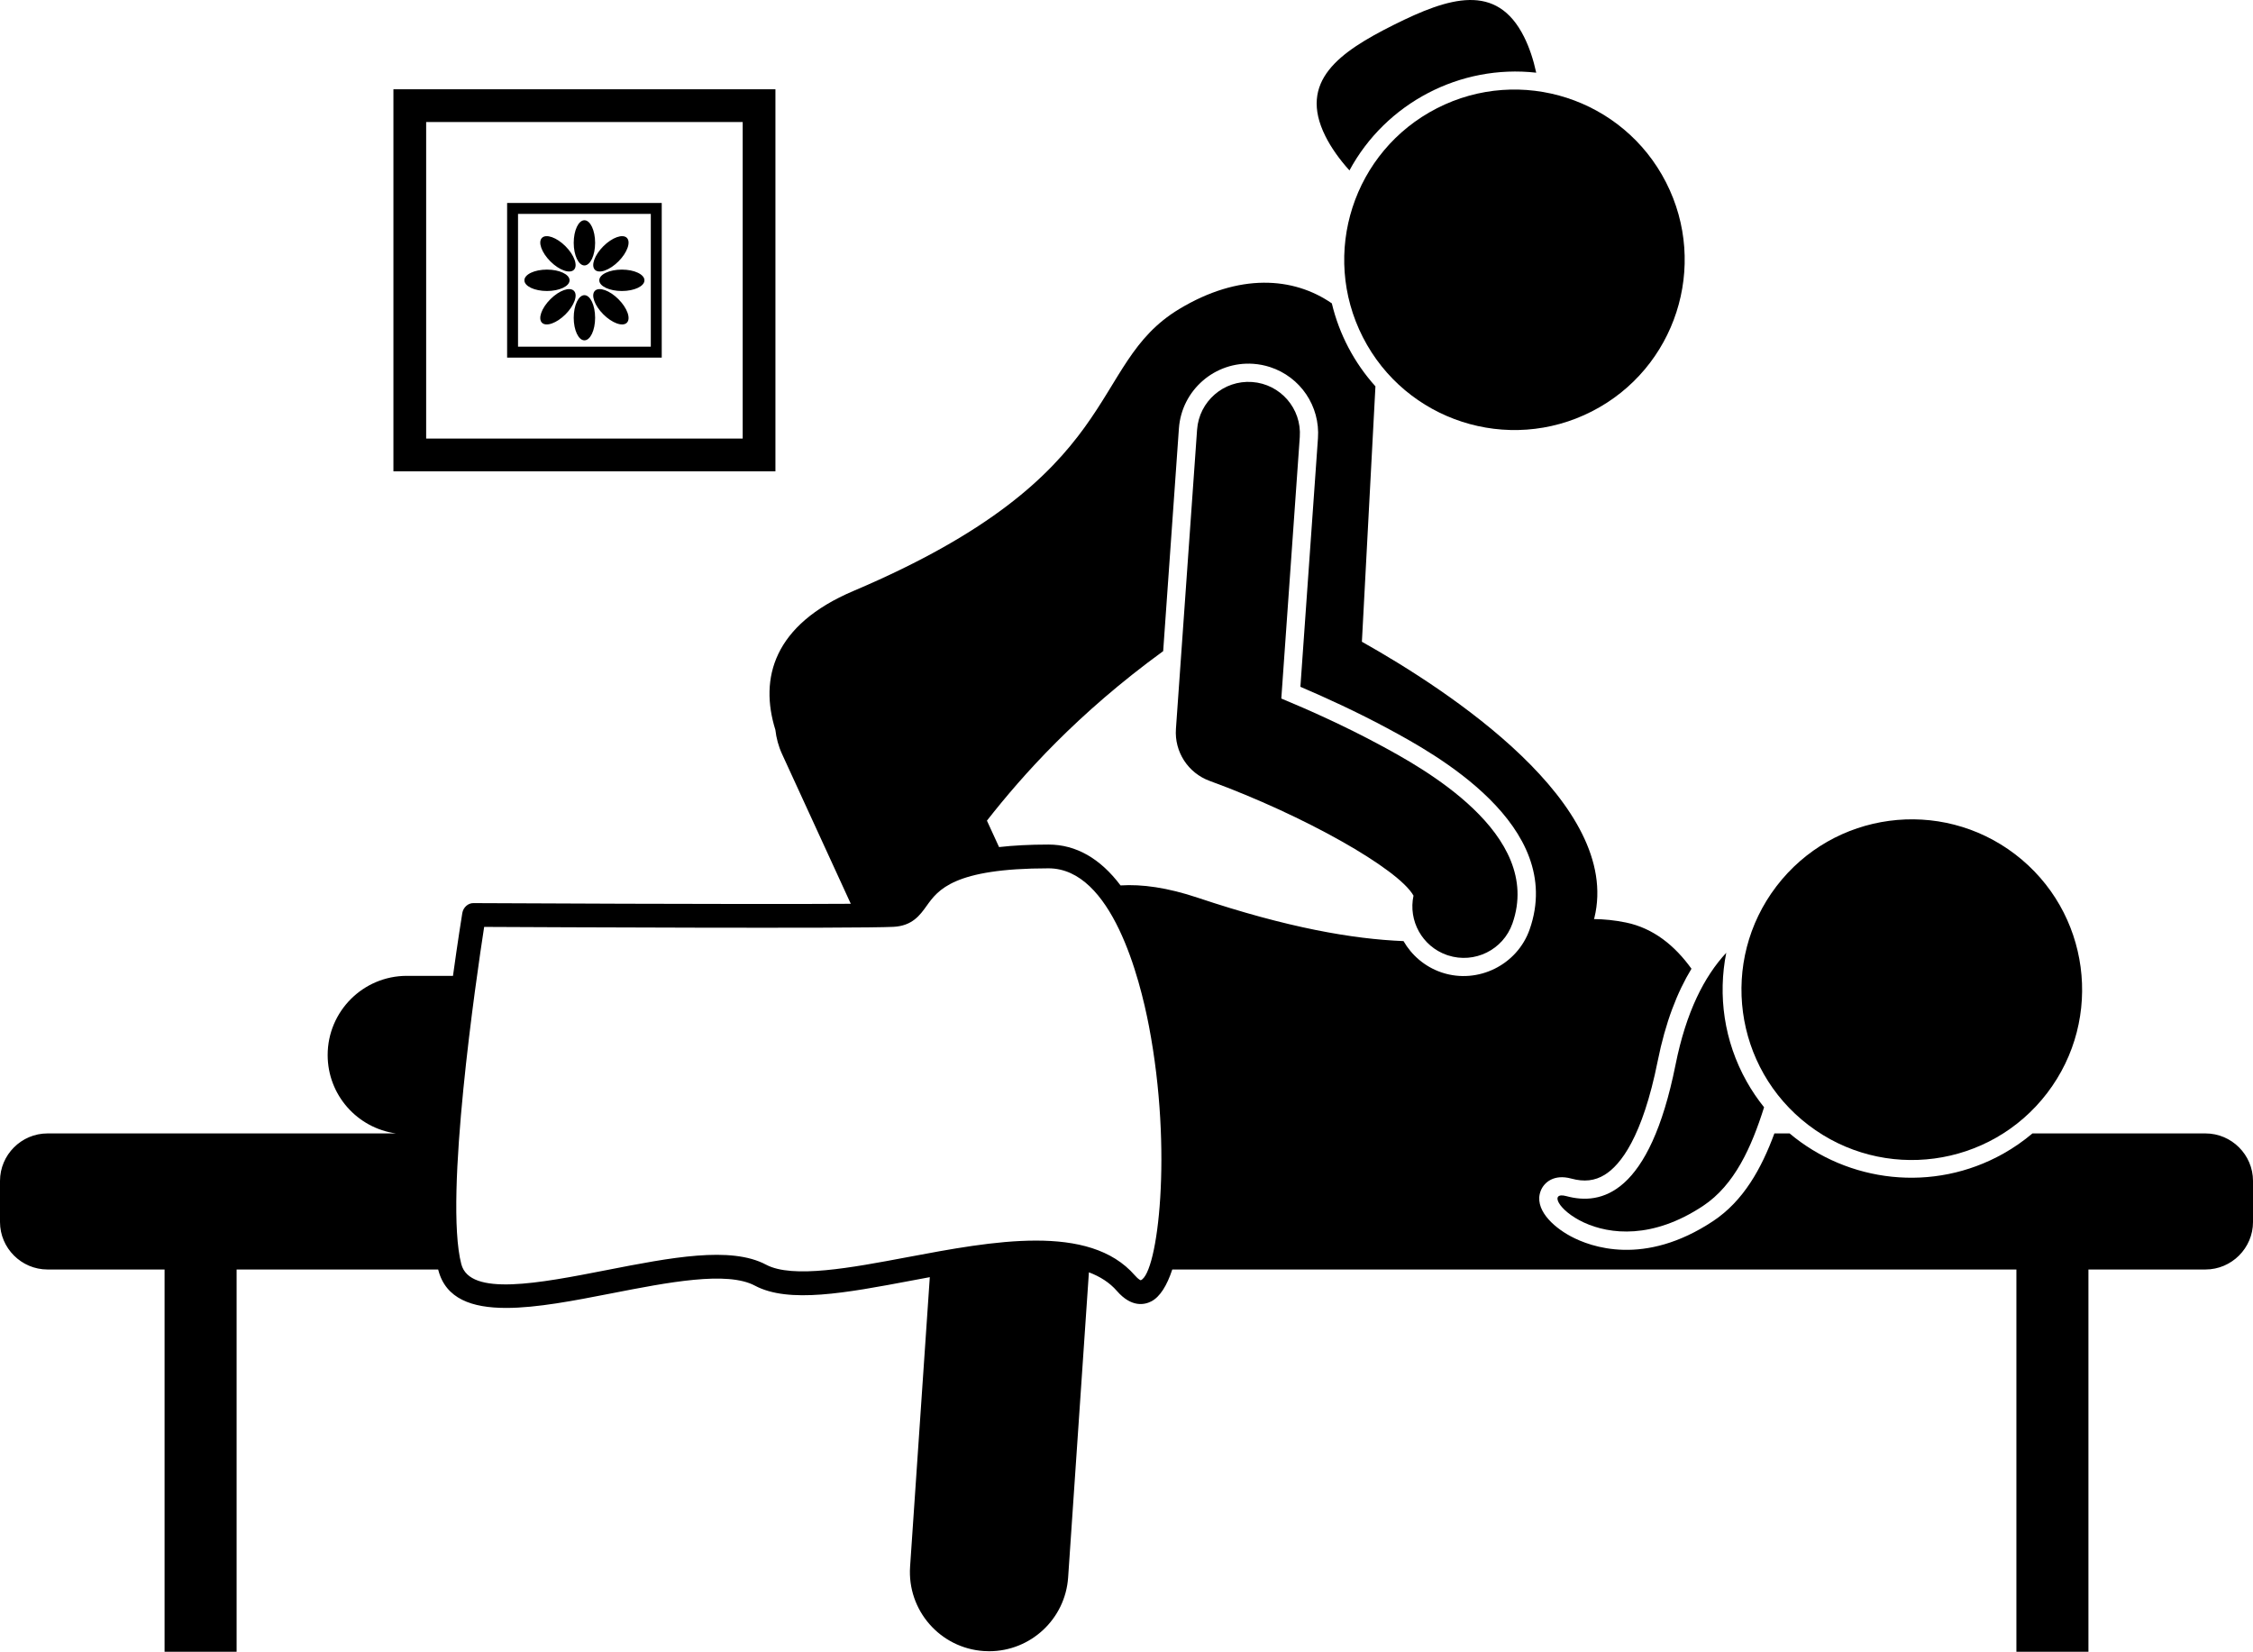 <?xml version="1.0" encoding="utf-8"?>
<!-- Generator: Adobe Illustrator 23.0.2, SVG Export Plug-In . SVG Version: 6.00 Build 0)  -->
<svg version="1.1" id="Layer_1" xmlns="http://www.w3.org/2000/svg" xmlns:xlink="http://www.w3.org/1999/xlink"
	 viewBox="0 0 284.463 208.539" enable-background="new 0 0 284.463 208.539" xml:space="preserve">
<g>
	<path d="M49.673,59.504H97.905V11.272H49.673V59.504z M53.806,15.406h39.966v39.964H53.806V15.406z"/>
	<path d="M64.028,45.15h19.522V25.627H64.028V45.15z M65.406,27.005h16.765v16.766H65.406V27.005z"/>
	<path d="M73.789,33.512c0.746,0,1.351-1.276,1.351-2.852c0-1.575-0.605-2.852-1.351-2.852
		c-0.746,0-1.351,1.276-1.351,2.852C72.438,32.236,73.043,33.512,73.789,33.512z"/>
	<path d="M73.789,37.265c-0.746,0-1.351,1.276-1.351,2.851c0,1.576,0.606,2.852,1.351,2.852
		c0.746,0,1.351-1.276,1.351-2.852C75.139,38.541,74.534,37.265,73.789,37.265z"/>
	<path d="M72.462,34.062c0.527-0.527,0.052-1.858-1.062-2.972c-1.113-1.114-2.444-1.588-2.971-1.06
		c-0.527,0.527-0.052,1.857,1.061,2.971C70.604,34.114,71.934,34.589,72.462,34.062z"/>
	<path d="M75.115,36.715c-0.527,0.527-0.053,1.857,1.061,2.971c1.114,1.114,2.445,1.589,2.971,1.061
		c0.528-0.527,0.053-1.858-1.061-2.971C76.973,36.663,75.643,36.188,75.115,36.715z"/>
	<path d="M71.913,35.389c0.001-0.746-1.276-1.351-2.852-1.351c-1.576,0-2.851,0.605-2.851,1.351
		c0,0.746,1.276,1.351,2.851,1.351C70.637,36.739,71.914,36.134,71.913,35.389z"/>
	<path d="M78.516,34.038c-1.574,0-2.851,0.605-2.851,1.351c0,0.746,1.276,1.351,2.851,1.351
		c1.576,0,2.853-0.605,2.852-1.351C81.37,34.642,80.092,34.038,78.516,34.038z"/>
	<path d="M72.462,36.716c-0.527-0.529-1.858-0.054-2.972,1.06c-1.115,1.114-1.588,2.444-1.06,2.971
		c0.527,0.526,1.858,0.052,2.971-1.062C72.514,38.572,72.99,37.242,72.462,36.716z"/>
	<path d="M75.116,34.062c0.527,0.527,1.857,0.053,2.971-1.06c1.114-1.114,1.589-2.446,1.061-2.972
		c-0.526-0.528-1.857-0.053-2.971,1.061C75.064,32.204,74.588,33.534,75.116,34.062z"/>
	<path d="M278.463,143.097h-21.845c-1.124,0.946-2.347,1.805-3.674,2.55c-8.878,4.987-19.618,3.645-26.989-2.55
		h-1.921c-1.631,4.42-3.895,8.519-7.733,11.065c-8.701,5.772-15.476,3.266-17.984,1.921
		c-2.308-1.238-4.682-3.489-3.778-5.76c0.426-1.071,1.688-2.113,3.843-1.527c1.636,0.445,2.982,0.292,4.234-0.482
		c1.984-1.226,4.754-4.714,6.686-14.361c0.979-4.888,2.462-8.686,4.262-11.648
		c-2.088-2.901-4.785-5.118-8.274-5.836c-1.428-0.294-2.756-0.42-4.038-0.435
		c0.015-0.057,0.042-0.108,0.056-0.166c3.475-14.335-18.252-28.602-29.356-34.847l1.71-32.243
		c-2.68-2.977-4.58-6.588-5.506-10.48c-4.858-3.35-11.71-3.839-19.277,0.723
		c-11.779,7.098-6.311,20.813-41.114,35.583c-10.11,4.291-11.902,11.028-9.866,17.545
		c0.116,1.03,0.389,2.06,0.845,3.054l8.676,18.901c-13.604,0.091-47.161-0.083-47.563-0.085
		c-0.732-0.05-1.37,0.531-1.488,1.259c-0.067,0.411-0.565,3.502-1.176,7.924h-5.823c-5.523,0-10,4.477-10,10
		c0,5.056,3.756,9.225,8.629,9.895H6c-3.3,0-6,2.7-6,6v5.179c0,3.3,2.7,6,6,6h14.779v48.263h9.095v-48.263h25.451
		c0.007,0.026,0.012,0.058,0.019,0.084c0.944,3.616,4.225,4.769,8.562,4.769c3.879,0,8.602-0.923,13.251-1.83
		c7.197-1.405,14.636-2.858,18.156-0.983c4.275,2.279,11.468,0.926,19.797-0.644
		c0.755-0.142,1.52-0.285,2.287-0.427l-2.489,36.547c-0.375,5.511,3.788,10.281,9.298,10.656
		c0.231,0.016,0.461,0.023,0.69,0.023c5.213,0,9.607-4.042,9.967-9.32l2.623-38.519
		c1.401,0.53,2.608,1.287,3.536,2.355c1.858,2.136,3.516,1.741,4.339,1.315c1.104-0.571,1.983-1.999,2.652-4.026
		h106.578v48.263h9.095v-48.263h14.779c3.3,0,6-2.7,6-6v-5.179C284.463,145.797,281.763,143.097,278.463,143.097z
		 M143.286,161.018c-5.756-6.621-17.961-4.322-28.732-2.295c-7.122,1.342-14.484,2.727-17.831,0.945
		c-4.46-2.378-12.078-0.891-20.142,0.685c-8.486,1.657-17.26,3.371-18.336-0.752
		c-2.191-8.395,1.914-36.286,2.885-42.578c7.829,0.04,47.104,0.223,51.672-0.008
		c2.385-0.121,3.35-1.468,4.201-2.656c1.43-1.997,3.388-4.731,15.38-4.731c8.004,0,11.536,13.934,12.683,19.925
		c3.025,15.798,1.123,31.206-1.034,32.08C144.03,161.633,143.77,161.576,143.286,161.018z M146.862,82.208
		l1.987-28.117c0.342-4.84,4.558-8.5,9.398-8.158c0.715,0.051,1.42,0.187,2.096,0.406
		c3.856,1.248,6.349,4.946,6.062,8.992l-2.217,31.378c3.094,1.322,7.166,3.176,11.174,5.341
		c5.54,2.993,22.401,12.102,17.768,25.298c-1.567,4.468-6.507,6.917-11.011,5.459l-0.202-0.068
		c-2.056-0.722-3.687-2.148-4.709-3.923c-6.388-0.258-14.622-1.675-25.986-5.478
		c-3.826-1.281-7.046-1.726-9.743-1.552c-2.556-3.397-5.611-5.159-9.096-5.159c-2.412,0-4.47,0.116-6.242,0.318
		l-1.531-3.336C129.139,97.827,136.027,90.097,146.862,82.208z"/>
	<path d="M197.778,151.015c-4.383-1.192,4.532,9.668,17.253,1.23c3.994-2.649,6.119-7.437,7.701-12.45
		c-0.805-1.004-1.543-2.083-2.193-3.241c-2.885-5.135-3.647-10.893-2.583-16.262
		c-2.765,2.978-5.063,7.446-6.398,14.112C208.263,150.849,202.161,152.207,197.778,151.015z"/>
	<ellipse transform="matrix(0.607 -0.795 0.795 0.607 -4.372 240.959)" cx="241.287" cy="124.897" rx="21.5" ry="21.5"/>
	<path d="M152.725,98.588c11.924,4.359,23.847,11.103,25.744,14.489c-0.677,3.154,1.081,6.395,4.206,7.491
		c0.051,0.018,0.102,0.035,0.153,0.051c3.346,1.083,6.962-0.696,8.133-4.032
		c3.982-11.345-11.579-19.751-16.692-22.513c-4.554-2.46-9.196-4.517-12.491-5.884l2.333-33.021
		c0.253-3.581-2.443-6.689-6.026-6.942c-3.581-0.253-6.689,2.445-6.942,6.026l-2.67,37.772
		C148.269,94.916,150.003,97.593,152.725,98.588z"/>
	<path d="M193.963,9.177c-0.358-1.656-0.873-3.198-1.53-4.513c-3.459-6.928-9.51-4.993-16.438-1.534
		c-6.928,3.459-12.11,7.133-8.651,14.061c0.724,1.45,1.772,2.927,3.036,4.325
		C174.979,13,184.373,8.1,193.963,9.177z"/>
	<ellipse transform="matrix(0.89 -0.455 0.455 0.89 6.008 90.628)" cx="191.313" cy="32.831" rx="21.5" ry="21.5"/>
</g>
</svg>

